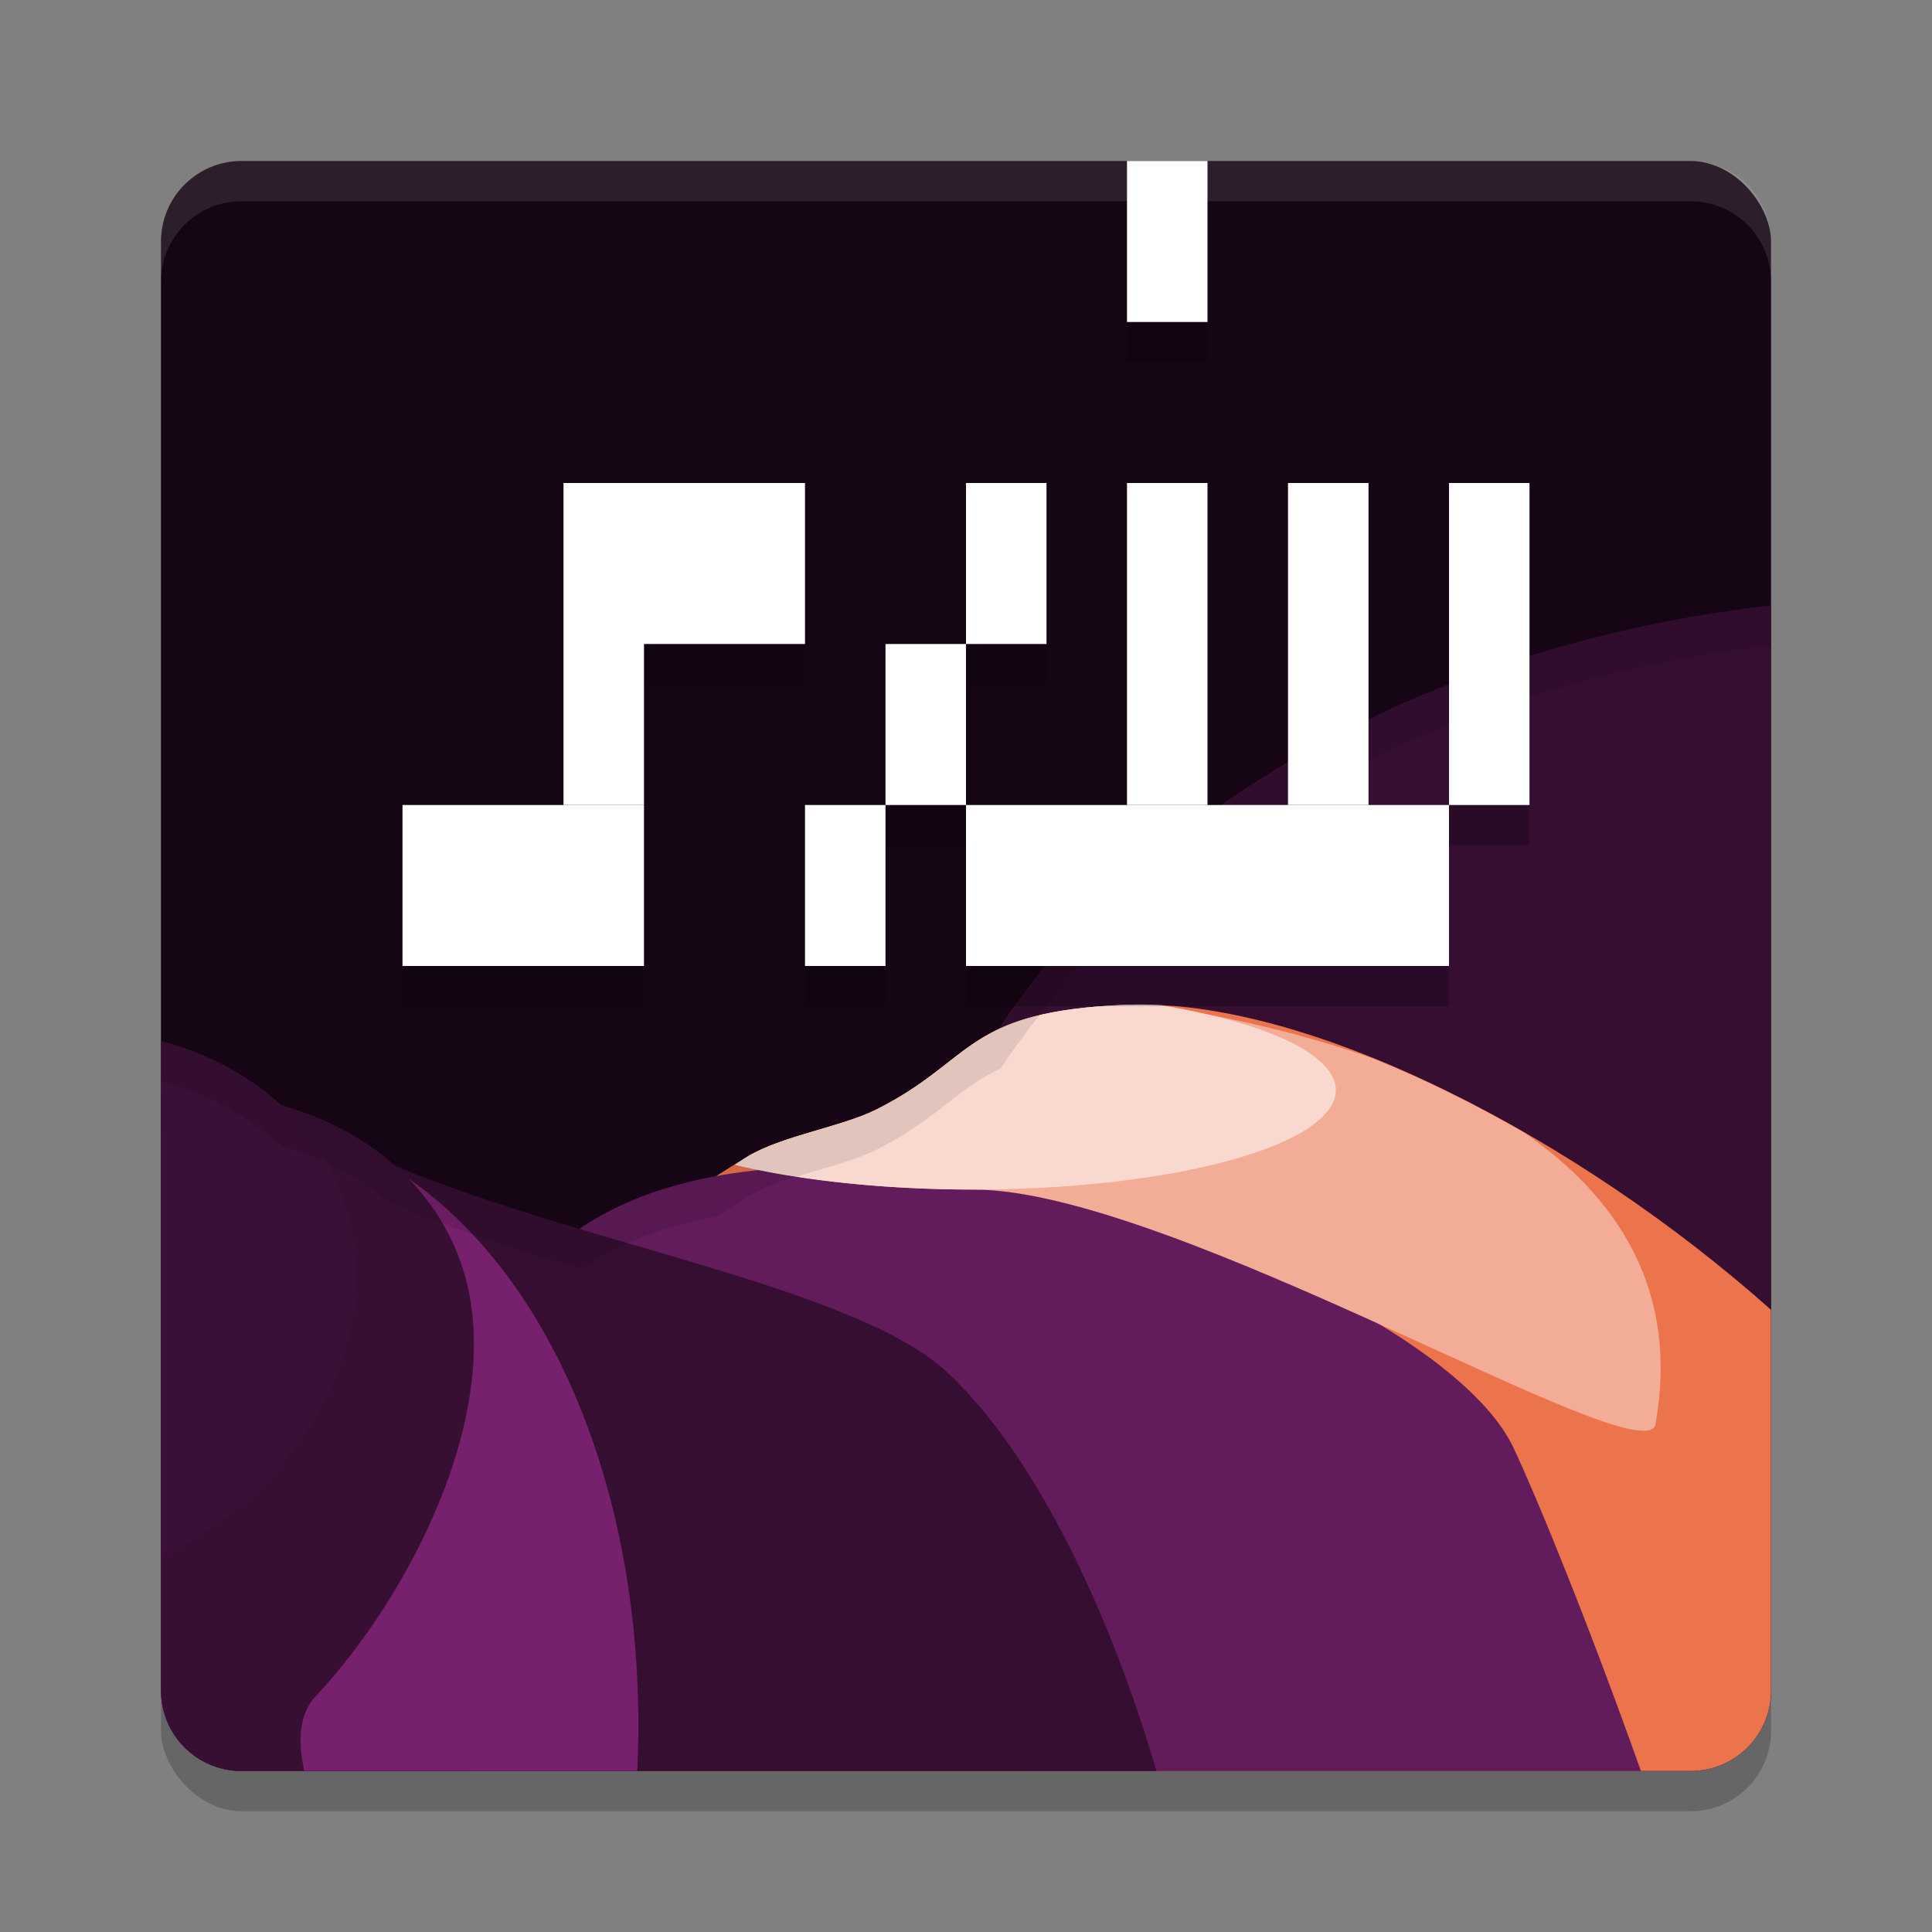 <svg xmlns="http://www.w3.org/2000/svg" width="24" height="24" version="1.1">
 <rect width="100%" height="100%" fill="#808080" stroke="none"/>
 <rect style="opacity:0.2" width="20" height="20" x="2" y="2.5" rx="1" ry="1"/>
 <rect style="fill:#160615" width="20" height="20" x="2" y="2" rx="1" ry="1"/>
 <path style="fill:#350e31" d="M 22,7.522 A 12.864,9.753 0 0 0 11.032,17.16 12.864,9.753 0 0 0 12.747,22 H 21 c 0.554,0 1,-0.446 1,-1 z"/>
 <path style="fill:#ec744c" d="m 14.012,12.481 c -2.042,0.077 -1.892,0.682 -3.124,1.301 -0.435,0.218 -1.18,0.328 -1.608,0.589 C 6.85,15.849 4.679,17.923 4.546,19.653 4.475,20.568 4.986,21.349 5.83,22 H 21 c 0.554,0 1,-0.446 1,-1 v -4.729 c -2.35,-2.097 -5.698,-3.875 -7.988,-3.789 z"/>
 <path style="fill:#621b5b" d="M 10.502,14.497 C 8.949,14.458 7.549,14.79 6.695,15.694 5.085,17.402 3.039,18.376 3.735,20.153 3.872,20.503 4.571,21.17 5.603,22 h 14.781 c -0.653,-1.839 -1.303,-3.425 -1.586,-4.021 -0.72,-1.517 -4.879,-3.396 -8.296,-3.481 z"/>
 <path style="fill:#350e31" d="M 3.775,14.084 C 3.066,14.048 2.499,14.562 2,15.257 V 21 c 0,0.554 0.446,1 1,1 H 14.366 C 13.743,19.886 12.81,18.02 11.767,17.048 10.548,15.912 6.673,15.368 4.459,14.274 4.217,14.155 3.99,14.095 3.775,14.084 Z"/>
 <path style="fill:#76206e" d="M 2.872,13.916 A 5.524,8.219 5.91 0 0 2,14.02 V 21 c 0,0.554 0.446,1 1,1 H 7.916 A 5.524,8.219 5.91 0 0 6.207,15.725 5.524,8.219 5.91 0 0 2.872,13.916 Z"/>
 <path style="fill:#360f33" d="M 2.112,13.578 C 2.075,13.58 2.037,13.585 2,13.588 V 21 c 0,0.554 0.446,1 1,1 H 3.78 C 3.694,21.613 3.719,21.286 3.923,21.069 5.089,19.832 6.388,17.372 5.691,15.595 5.169,14.262 3.724,13.51 2.112,13.578 Z"/>
 <path style="fill:#3a1036" d="m 2,12.931 v 6.427 A 3.456,4.25 68.594 0 0 4.235,14.801 3.456,4.25 68.594 0 0 2,12.931 Z"/>
 <path style="fill:#f3ad96" d="m 14.012,12.481 c -2.042,0.077 -1.892,0.682 -3.124,1.301 -0.435,0.218 -1.18,0.328 -1.608,0.589 -0.049,0.03 -0.096,0.064 -0.146,0.095 0.793,0.191 1.82,0.311 2.958,0.311 2.486,0 8.352,3.585 8.473,2.913 0.295,-1.644 -0.453,-2.809 -1.637,-3.624 -0.617,-0.354 -1.243,-0.662 -1.858,-0.912 -0.912,-0.326 -1.878,-0.539 -2.765,-0.669 -0.099,-0.003 -0.198,-0.006 -0.293,-0.003 z"/>
 <path style="fill:#f9d9cf" d="m 14.012,12.481 c -2.042,0.077 -1.892,0.682 -3.124,1.301 -0.435,0.218 -1.18,0.328 -1.608,0.589 -0.052,0.031 -0.101,0.067 -0.152,0.099 a 4.501,1.236 0 0 0 2.965,0.307 4.501,1.236 0 0 0 4.501,-1.235 4.501,1.236 0 0 0 -2.17,-1.055 c -0.14,-0.007 -0.278,-0.01 -0.411,-0.005 z"/>
 <path style="opacity:0.1;fill:#ffffff" d="M 3,2 C 2.446,2 2,2.446 2,3 v 0.5 c 0,-0.554 0.446,-1 1,-1 h 18 c 0.554,0 1,0.446 1,1 V 3 C 22,2.446 21.554,2 21,2 Z"/>
 <path style="opacity:0.2" d="m 14,2.5 v 2 h 1 v -2 z m -7,4 v 4 H 5 v 2 h 3 v -2 -2 h 2 v -2 H 8 Z m 5,0 v 2 h 1 v -2 z m 0,2 h -1 v 2 h 1 z m 0,2 v 2 h 6 v -2 h -1 v -4 h -1 v 4 h -1 v -4 h -1 v 4 z m 6,0 h 1 v -4 h -1 z m -7,0 h -1 v 2 h 1 z"/>
 <rect style="fill:#ffffff" width="3" height="2" x="5" y="10"/>
 <rect style="fill:#ffffff" width="1" height="2" x="14" y="2"/>
 <rect style="fill:#ffffff" width="1" height="4" x="7" y="6"/>
 <rect style="fill:#ffffff" width="2.5" height="2" x="7.5" y="6"/>
 <rect style="fill:#ffffff" width="1" height="2" x="10" y="10"/>
 <path style="opacity:0.1" d="m 22,7.522 a 12.864,9.753 0 0 0 -9.57,5.253 c -0.546,0.251 -0.783,0.626 -1.542,1.007 -0.435,0.218 -1.18,0.328 -1.608,0.589 C 9.154,14.447 9.034,14.53 8.911,14.609 8.269,14.726 7.693,14.94 7.215,15.265 6.373,15.014 5.557,14.75 4.853,14.443 4.474,14.122 4.014,13.887 3.503,13.743 A 3.456,4.25 68.594 0 0 2,12.931 v 0.5 a 3.456,4.25 68.594 0 1 1.503,0.812 c 0.511,0.144 0.971,0.379 1.35,0.7 0.704,0.306 1.52,0.57 2.362,0.821 0.479,-0.324 1.054,-0.539 1.696,-0.655 0.123,-0.079 0.243,-0.162 0.368,-0.238 0.428,-0.261 1.174,-0.37 1.608,-0.589 0.759,-0.381 0.996,-0.756 1.542,-1.007 A 12.864,9.753 0 0 1 22,8.022 Z"/>
 <rect style="fill:#ffffff" width="1" height="2" x="11" y="8"/>
 <rect style="fill:#ffffff" width="1" height="2" x="12" y="6"/>
 <rect style="fill:#ffffff" width="6" height="2" x="12" y="10"/>
 <rect style="fill:#ffffff" width="1" height="4" x="14" y="6"/>
 <rect style="fill:#ffffff" width="1" height="4" x="16" y="6"/>
 <rect style="fill:#ffffff" width="1" height="4" x="18" y="6"/>
</svg>
